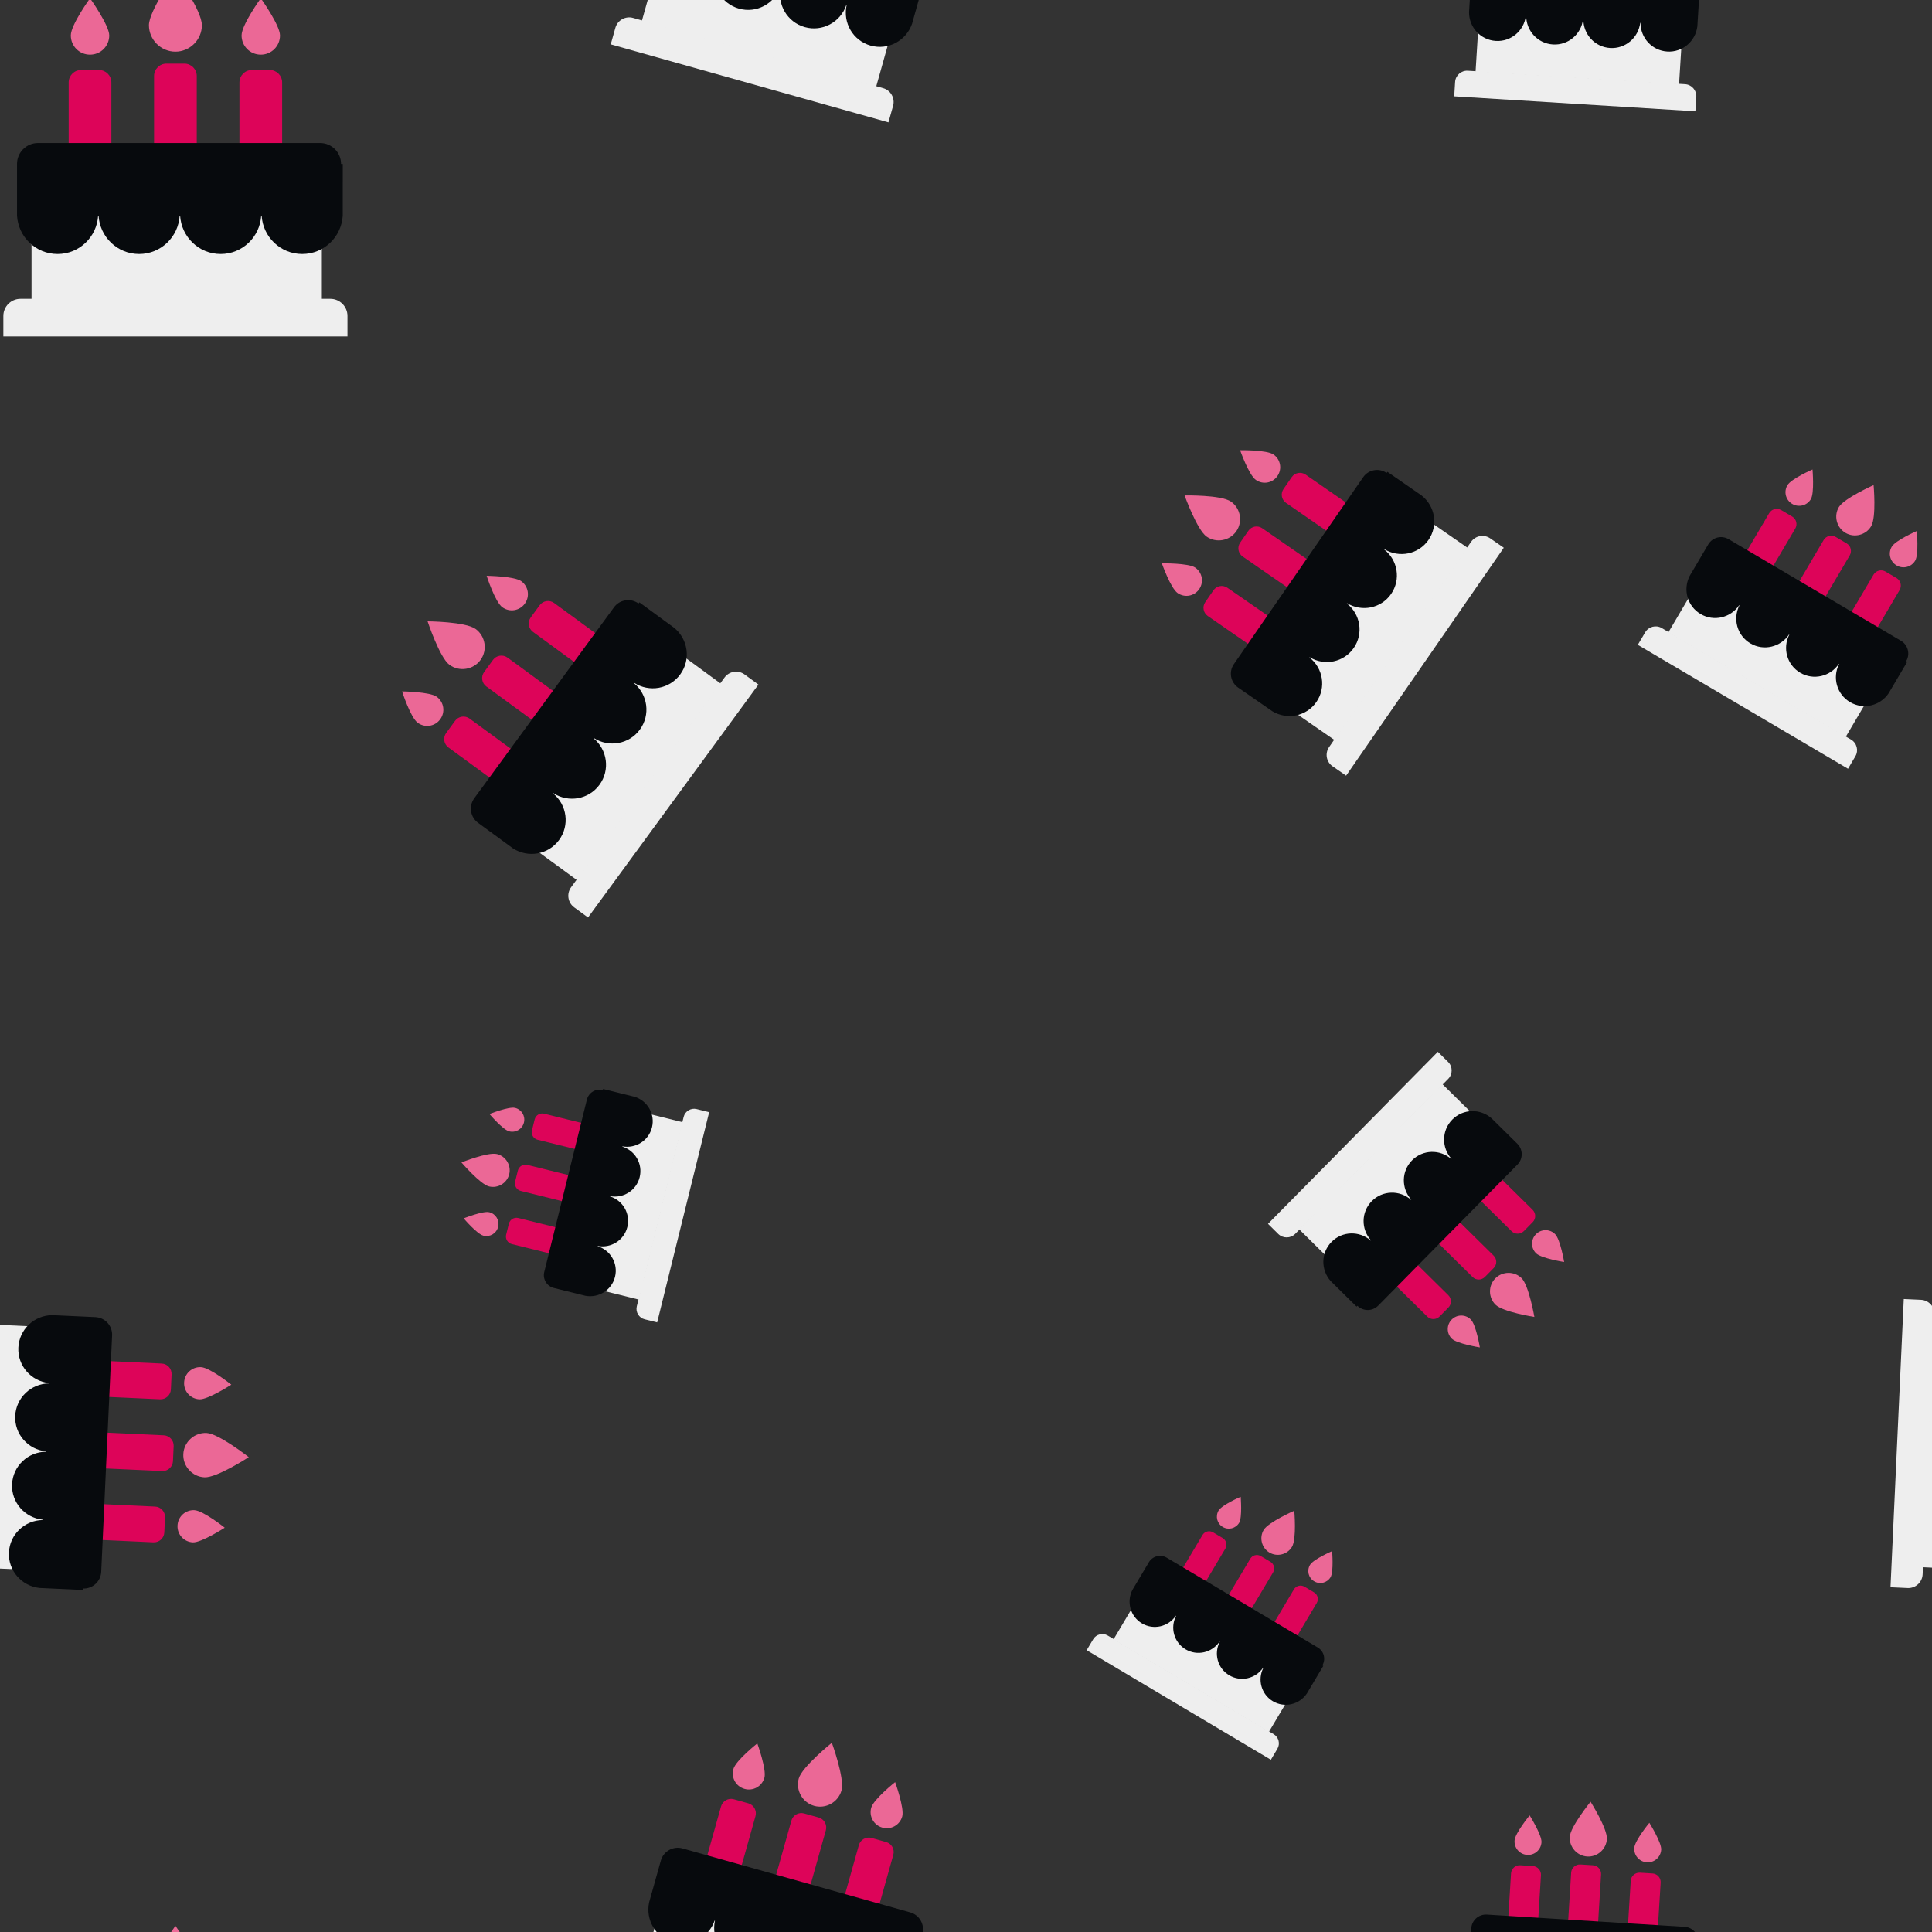 <?xml version="1.0" encoding="utf-8"?><svg xmlns="http://www.w3.org/2000/svg" xmlns:xlink="http://www.w3.org/1999/xlink" width="76" height="76" preserveAspectRatio="xMidYMid" viewBox="0 0 76 76" style="display:block;background-repeat-y:initial;background-repeat-x:initial;background-color:rgb(253, 153, 167);animation-play-state:paused" ><rect x="0" y="0" width="76" height="76" fill="#333333" stroke="none"/><g transform="scale(0.3)" style="transform:matrix(0.3, 0, 0, 0.3, 0, 0);animation-play-state:paused" ><defs style="animation-play-state:paused" ><g id="id-0.28251146996247267" style="animation-play-state:paused" ><style type="text/css" style="animation-play-state:paused" >.st2{fill:#666}.st3{fill:#f5e6c8}.st5{fill:#e0e0e0}.st6{fill:#f8b26a}.st34{fill:#66503a}</style>
<path class="st5" d="M55,48.8H45V28.5c0-1.6,1.3-2.9,2.9-2.9h4.2c1.6,0,2.9,1.3,2.9,2.9V48.8z" data-fill="c1" style="fill:rgb(221, 4, 89);animation-play-state:paused" ></path>
<path class="st6" d="M56.2,16.6c0,3.4-2.8,6.2-6.2,6.2s-6.2-2.8-6.2-6.2S50,4.5,50,4.5S56.2,13.1,56.2,16.6z" data-fill="c2" style="fill:rgb(235, 104, 150);animation-play-state:paused" ></path>
<path class="st5" d="M75,50.3H65V30c0-1.6,1.3-2.9,2.9-2.9h4.2c1.6,0,2.9,1.3,2.9,2.9V50.3z" data-fill="c1" style="fill:rgb(221, 4, 89);animation-play-state:paused" ></path>
<path class="st6" d="M74.5,19c0,2.5-2,4.5-4.5,4.5s-4.5-2-4.5-4.5s4.5-8.7,4.5-8.7S74.5,16.6,74.5,19z" data-fill="c2" style="fill:rgb(235, 104, 150);animation-play-state:paused" ></path>
<path class="st5" d="M35,50.3H25V30c0-1.6,1.3-2.9,2.9-2.9h4.2c1.6,0,2.9,1.3,2.9,2.9V50.3z" data-fill="c1" style="fill:rgb(221, 4, 89);animation-play-state:paused" ></path>
<path class="st6" d="M34.5,19c0,2.5-2,4.5-4.5,4.5s-4.5-2-4.5-4.5s4.5-8.7,4.5-8.7S34.5,16.6,34.5,19z" data-fill="c2" style="fill:rgb(235, 104, 150);animation-play-state:paused" ></path>
<rect x="16.3" y="50.6" class="st3" width="68" height="30.3" data-fill="c3" style="fill:rgb(238, 238, 238);animation-play-state:paused" ></rect>
<path class="st2" d="M90.3,89.5H9.7v-4.8c0-2.2,1.8-4,4-4h72.6c2.2,0,4,1.8,4,4V89.5z" data-fill="c4" style="fill:rgb(238, 238, 238);animation-play-state:paused" ></path>
<path class="st34" d="M88.8,49.1c0-2.7-2.2-4.9-4.9-4.9H17.8c-2.7,0-4.9,2.2-4.9,4.9v12.1h0c0.3,5,4.4,9,9.5,9s9.2-4,9.5-9h0.1 c0.3,5,4.4,9,9.5,9s9.2-4,9.5-9h0.1c0.3,5,4.4,9,9.5,9s9.2-4,9.5-9h0.1c0.3,5,4.4,9,9.5,9s9.2-4,9.5-9h0V49.1z" data-fill="c5" style="fill:rgb(7, 10, 13);animation-play-state:paused" ></path>
</g></defs>





















<g data-idx="0" data-dup="" dx="-128" dy="-128" style="transform-origin:23px 20.32px;transform:matrix(1, 0, 0, 1, 0, 0);animation-timing-function:linear;animation-play-state:paused;animation-name:beat-9f5ee828-ee9d-4275-b8d7-b8c6ee8f4673;animation-iteration-count:infinite;animation-fill-mode:forwards;animation-duration:1s" ><g transform="translate(-128,-128)" style="transform:matrix(1, 0, 0, 1, -128, -128);animation-play-state:paused" ><g transform=" translate(151,150) scale(0.622)" style="transform:matrix(0.622, 0, 0, 0.622, 151, 149.999);animation-play-state:paused" ><g data-icon="" transform="scale(0.9)" style="transform:matrix(0.9, 0, 0, 0.9, 0, 0);animation-play-state:paused" ><use xlink:href="#id-0.28251146996247267" x="-50" y="-50" style="animation-play-state:paused" ></use></g></g></g></g>
<g data-idx="0" data-dup="" dx="128" dy="-128" style="transform-origin:279px 20.32px;transform:matrix(1, 0, 0, 1, 0, 0);animation-timing-function:linear;animation-play-state:paused;animation-name:beat-9f5ee828-ee9d-4275-b8d7-b8c6ee8f4673;animation-iteration-count:infinite;animation-fill-mode:forwards;animation-duration:1s" ><g transform="translate(128,-128)" style="transform:matrix(1, 0, 0, 1, 128, -128);animation-play-state:paused" ><g transform=" translate(151,150) scale(0.622)" style="transform:matrix(0.622, 0, 0, 0.622, 151, 149.999);animation-play-state:paused" ><g data-icon="" transform="scale(0.9)" style="transform:matrix(0.9, 0, 0, 0.9, 0, 0);animation-play-state:paused" ><use xlink:href="#id-0.28251146996247267" x="-50" y="-50" style="animation-play-state:paused" ></use></g></g></g></g>
<g data-idx="1" data-dup="" dx="-128" dy="-128" style="transform-origin:103.682px -8.275px;transform:matrix(1, 0, 0, 1, 0, 0);animation-timing-function:linear;animation-play-state:paused;animation-name:beat-9f5ee828-ee9d-4275-b8d7-b8c6ee8f4673;animation-iteration-count:infinite;animation-fill-mode:forwards;animation-duration:1s" ><g transform="translate(-128,-128)" style="transform:matrix(1, 0, 0, 1, -128, -128);animation-play-state:paused" ><g transform="matrix(0.963 0.27 -0.27 0.963 41.341 -58.015) translate(231.293,121.081) scale(0.521)" style="transform:matrix(0.502, 0.141, -0.141, 0.502, 231.302, 121.081);animation-play-state:paused" ><g data-icon="" transform="scale(0.9)" style="transform:matrix(0.9, 0, 0, 0.9, 0, 0);animation-play-state:paused" ><use xlink:href="#id-0.28251146996247267" x="-50" y="-50" style="animation-play-state:paused" ></use></g></g></g></g>
<g data-idx="1" data-dup="" dx="128" dy="-128" style="transform-origin:359.682px -8.275px;transform:matrix(1, 0, 0, 1, 0, 0);animation-timing-function:linear;animation-play-state:paused;animation-name:beat-9f5ee828-ee9d-4275-b8d7-b8c6ee8f4673;animation-iteration-count:infinite;animation-fill-mode:forwards;animation-duration:1s" ><g transform="translate(128,-128)" style="transform:matrix(1, 0, 0, 1, 128, -128);animation-play-state:paused" ><g transform="matrix(0.963 0.27 -0.27 0.963 41.341 -58.015) translate(231.293,121.081) scale(0.521)" style="transform:matrix(0.502, 0.141, -0.141, 0.502, 231.302, 121.081);animation-play-state:paused" ><g data-icon="" transform="scale(0.9)" style="transform:matrix(0.9, 0, 0, 0.9, 0, 0);animation-play-state:paused" ><use xlink:href="#id-0.28251146996247267" x="-50" y="-50" style="animation-play-state:paused" ></use></g></g></g></g>
<g data-idx="2" data-dup="" dx="-128" dy="-128" style="transform-origin:12.69px -65.852px;transform:matrix(1, 0, 0, 1, 0, 0);animation-timing-function:linear;animation-play-state:paused;animation-name:beat-9f5ee828-ee9d-4275-b8d7-b8c6ee8f4673;animation-iteration-count:infinite;animation-fill-mode:forwards;animation-duration:1s" ><g transform="translate(-128,-128)" style="transform:matrix(1, 0, 0, 1, -128, -128);animation-play-state:paused" ><g transform="matrix(-0.046 0.999 -0.999 -0.046 207.654 -74.239) translate(139.293,62.082) scale(0.521)" style="transform:matrix(-0.024, 0.521, -0.521, -0.024, 139.283, 62.084);animation-play-state:paused" ><g data-icon="" transform="scale(0.9)" style="transform:matrix(0.9, 0, 0, 0.9, 0, 0);animation-play-state:paused" ><use xlink:href="#id-0.28251146996247267" x="-50" y="-50" style="animation-play-state:paused" ></use></g></g></g></g>
<g data-idx="2" data-dup="" dx="128" dy="-128" style="transform-origin:268.69px -65.852px;transform:matrix(1, 0, 0, 1, 0, 0);animation-timing-function:linear;animation-play-state:paused;animation-name:beat-9f5ee828-ee9d-4275-b8d7-b8c6ee8f4673;animation-iteration-count:infinite;animation-fill-mode:forwards;animation-duration:1s" ><g transform="translate(128,-128)" style="transform:matrix(1, 0, 0, 1, 128, -128);animation-play-state:paused" ><g transform="matrix(-0.046 0.999 -0.999 -0.046 207.654 -74.239) translate(139.293,62.082) scale(0.521)" style="transform:matrix(-0.024, 0.521, -0.521, -0.024, 139.283, 62.084);animation-play-state:paused" ><g data-icon="" transform="scale(0.9)" style="transform:matrix(0.9, 0, 0, 0.9, 0, 0);animation-play-state:paused" ><use xlink:href="#id-0.28251146996247267" x="-50" y="-50" style="animation-play-state:paused" ></use></g></g></g></g>
<g data-idx="3" data-dup="" dx="-128" dy="-128" style="transform-origin:75.044px -99.979px;transform:matrix(1, 0, 0, 1, 0, 0);animation-timing-function:linear;animation-play-state:paused;animation-name:beat-9f5ee828-ee9d-4275-b8d7-b8c6ee8f4673;animation-iteration-count:infinite;animation-fill-mode:forwards;animation-duration:1s" ><g transform="translate(-128,-128)" style="transform:matrix(1, 0, 0, 1, -128, -128);animation-play-state:paused" ><g transform="matrix(0.24 -0.971 0.971 0.24 127.688 219.61) translate(204.074,28.271) scale(0.392)" style="transform:matrix(0.094, -0.38, 0.38, 0.094, 204.071, 28.274);animation-play-state:paused" ><g data-icon="" transform="scale(0.9)" style="transform:matrix(0.9, 0, 0, 0.9, 0, 0);animation-play-state:paused" ><use xlink:href="#id-0.28251146996247267" x="-50" y="-50" style="animation-play-state:paused" ></use></g></g></g></g>
<g data-idx="3" data-dup="" dx="128" dy="-128" style="transform-origin:331.044px -99.979px;transform:matrix(1, 0, 0, 1, 0, 0);animation-timing-function:linear;animation-play-state:paused;animation-name:beat-9f5ee828-ee9d-4275-b8d7-b8c6ee8f4673;animation-iteration-count:infinite;animation-fill-mode:forwards;animation-duration:1s" ><g transform="translate(128,-128)" style="transform:matrix(1, 0, 0, 1, 128, -128);animation-play-state:paused" ><g transform="matrix(0.24 -0.971 0.971 0.24 127.688 219.61) translate(204.074,28.271) scale(0.392)" style="transform:matrix(0.094, -0.38, 0.38, 0.094, 204.071, 28.274);animation-play-state:paused" ><g data-icon="" transform="scale(0.9)" style="transform:matrix(0.9, 0, 0, 0.9, 0, 0);animation-play-state:paused" ><use xlink:href="#id-0.28251146996247267" x="-50" y="-50" style="animation-play-state:paused" ></use></g></g></g></g>
<g data-idx="4" data-dup="" dx="-128" dy="-128" style="transform-origin:72.172px 93.253px;transform:matrix(1, 0, 0, 1, 0, 0);animation-timing-function:linear;animation-play-state:paused;animation-name:beat-9f5ee828-ee9d-4275-b8d7-b8c6ee8f4673;animation-iteration-count:infinite;animation-fill-mode:forwards;animation-duration:1s" ><g transform="translate(-128,-128)" style="transform:matrix(1, 0, 0, 1, -128, -128);animation-play-state:paused" ><g transform="matrix(0.591 -0.807 0.807 0.591 -96.797 253.409) translate(201.293,222.082) scale(0.521)" style="transform:matrix(0.308, -0.421, 0.421, 0.308, 201.309, 222.084);animation-play-state:paused" ><g data-icon="" transform="scale(0.9)" style="transform:matrix(0.9, 0, 0, 0.9, 0, 0);animation-play-state:paused" ><use xlink:href="#id-0.28251146996247267" x="-50" y="-50" style="animation-play-state:paused" ></use></g></g></g></g>
<g data-idx="4" data-dup="" dx="128" dy="-128" style="transform-origin:328.172px 93.253px;transform:matrix(1, 0, 0, 1, 0, 0);animation-timing-function:linear;animation-play-state:paused;animation-name:beat-9f5ee828-ee9d-4275-b8d7-b8c6ee8f4673;animation-iteration-count:infinite;animation-fill-mode:forwards;animation-duration:1s" ><g transform="translate(128,-128)" style="transform:matrix(1, 0, 0, 1, 128, -128);animation-play-state:paused" ><g transform="matrix(0.591 -0.807 0.807 0.591 -96.797 253.409) translate(201.293,222.082) scale(0.521)" style="transform:matrix(0.308, -0.421, 0.421, 0.308, 201.309, 222.084);animation-play-state:paused" ><g data-icon="" transform="scale(0.9)" style="transform:matrix(0.9, 0, 0, 0.9, 0, 0);animation-play-state:paused" ><use xlink:href="#id-0.28251146996247267" x="-50" y="-50" style="animation-play-state:paused" ></use></g></g></g></g>
<g data-idx="5" data-dup="" dx="-128" dy="-128" style="transform-origin:-18.893px 78.143px;transform:matrix(1, 0, 0, 1, 0, 0);animation-timing-function:linear;animation-play-state:paused;animation-name:beat-9f5ee828-ee9d-4275-b8d7-b8c6ee8f4673;animation-iteration-count:infinite;animation-fill-mode:forwards;animation-duration:1s" ><g transform="translate(-128,-128)" style="transform:matrix(1, 0, 0, 1, -128, -128);animation-play-state:paused" ><g transform="matrix(0.862 0.507 -0.507 0.862 120.086 -26.41) translate(108.506,207.165) scale(0.441)" style="transform:matrix(0.38, 0.224, -0.224, 0.38, 108.503, 207.17);animation-play-state:paused" ><g data-icon="" transform="scale(0.9)" style="transform:matrix(0.9, 0, 0, 0.9, 0, 0);animation-play-state:paused" ><use xlink:href="#id-0.28251146996247267" x="-50" y="-50" style="animation-play-state:paused" ></use></g></g></g></g>
<g data-idx="5" data-dup="" dx="128" dy="-128" style="transform-origin:237.107px 78.143px;transform:matrix(1, 0, 0, 1, 0, 0);animation-timing-function:linear;animation-play-state:paused;animation-name:beat-9f5ee828-ee9d-4275-b8d7-b8c6ee8f4673;animation-iteration-count:infinite;animation-fill-mode:forwards;animation-duration:1s" ><g transform="translate(128,-128)" style="transform:matrix(1, 0, 0, 1, 128, -128);animation-play-state:paused" ><g transform="matrix(0.862 0.507 -0.507 0.862 120.086 -26.41) translate(108.506,207.165) scale(0.441)" style="transform:matrix(0.38, 0.224, -0.224, 0.38, 108.503, 207.17);animation-play-state:paused" ><g data-icon="" transform="scale(0.9)" style="transform:matrix(0.9, 0, 0, 0.9, 0, 0);animation-play-state:paused" ><use xlink:href="#id-0.28251146996247267" x="-50" y="-50" style="animation-play-state:paused" ></use></g></g></g></g>
<g data-idx="6" data-dup="" dx="-128" dy="-128" style="transform-origin:-48.471px -3.068px;transform:matrix(1, 0, 0, 1, 0, 0);animation-timing-function:linear;animation-play-state:paused;animation-name:beat-9f5ee828-ee9d-4275-b8d7-b8c6ee8f4673;animation-iteration-count:infinite;animation-fill-mode:forwards;animation-duration:1s" ><g transform="translate(-128,-128)" style="transform:matrix(1, 0, 0, 1, -128, -128);animation-play-state:paused" ><g transform="matrix(0.998 0.061 -0.061 0.998 7.827 -4.605) translate(79.461,126.114) scale(0.437)" style="transform:matrix(0.436, 0.027, -0.027, 0.436, 79.457, 126.109);animation-play-state:paused" ><g data-icon="" transform="scale(0.9)" style="transform:matrix(0.9, 0, 0, 0.9, 0, 0);animation-play-state:paused" ><use xlink:href="#id-0.28251146996247267" x="-50" y="-50" style="animation-play-state:paused" ></use></g></g></g></g>
<g data-idx="6" data-dup="" dx="128" dy="-128" style="transform-origin:207.529px -3.068px;transform:matrix(1, 0, 0, 1, 0, 0);animation-timing-function:linear;animation-play-state:paused;animation-name:beat-9f5ee828-ee9d-4275-b8d7-b8c6ee8f4673;animation-iteration-count:infinite;animation-fill-mode:forwards;animation-duration:1s" ><g transform="translate(128,-128)" style="transform:matrix(1, 0, 0, 1, 128, -128);animation-play-state:paused" ><g transform="matrix(0.998 0.061 -0.061 0.998 7.827 -4.605) translate(79.461,126.114) scale(0.437)" style="transform:matrix(0.436, 0.027, -0.027, 0.436, 79.457, 126.109);animation-play-state:paused" ><g data-icon="" transform="scale(0.9)" style="transform:matrix(0.9, 0, 0, 0.9, 0, 0);animation-play-state:paused" ><use xlink:href="#id-0.28251146996247267" x="-50" y="-50" style="animation-play-state:paused" ></use></g></g></g></g>
<g data-idx="7" data-dup="" dx="-128" dy="-128" style="transform-origin:-66.701px -95.061px;transform:matrix(1, 0, 0, 1, 0, 0);animation-timing-function:linear;animation-play-state:paused;animation-name:beat-9f5ee828-ee9d-4275-b8d7-b8c6ee8f4673;animation-iteration-count:infinite;animation-fill-mode:forwards;animation-duration:1s" ><g transform="translate(-128,-128)" style="transform:matrix(1, 0, 0, 1, -128, -128);animation-play-state:paused" ><g transform="matrix(-0.702 0.712 -0.712 -0.702 125.786 11.632) translate(60.461,32.114) scale(0.437)" style="transform:matrix(-0.307, 0.311, -0.311, -0.307, 60.459, 32.111);animation-play-state:paused" ><g data-icon="" transform="scale(0.9)" style="transform:matrix(0.9, 0, 0, 0.9, 0, 0);animation-play-state:paused" ><use xlink:href="#id-0.28251146996247267" x="-50" y="-50" style="animation-play-state:paused" ></use></g></g></g></g>
<g data-idx="7" data-dup="" dx="128" dy="-128" style="transform-origin:189.299px -95.061px;transform:matrix(1, 0, 0, 1, 0, 0);animation-timing-function:linear;animation-play-state:paused;animation-name:beat-9f5ee828-ee9d-4275-b8d7-b8c6ee8f4673;animation-iteration-count:infinite;animation-fill-mode:forwards;animation-duration:1s" ><g transform="translate(128,-128)" style="transform:matrix(1, 0, 0, 1, 128, -128);animation-play-state:paused" ><g transform="matrix(-0.702 0.712 -0.712 -0.702 125.786 11.632) translate(60.461,32.114) scale(0.437)" style="transform:matrix(-0.307, 0.311, -0.311, -0.307, 60.459, 32.111);animation-play-state:paused" ><g data-icon="" transform="scale(0.9)" style="transform:matrix(0.9, 0, 0, 0.9, 0, 0);animation-play-state:paused" ><use xlink:href="#id-0.28251146996247267" x="-50" y="-50" style="animation-play-state:paused" ></use></g></g></g></g>
<g data-idx="8" data-dup="" dx="-128" dy="-128" style="transform-origin:-93.859px -45.172px;transform:matrix(1, 0, 0, 1, 0, 0);animation-timing-function:linear;animation-play-state:paused;animation-name:beat-9f5ee828-ee9d-4275-b8d7-b8c6ee8f4673;animation-iteration-count:infinite;animation-fill-mode:forwards;animation-duration:1s" ><g transform="translate(-128,-128)" style="transform:matrix(1, 0, 0, 1, -128, -128);animation-play-state:paused" ><g transform="matrix(0.86 0.511 -0.511 0.86 47.505 -5.413) translate(33.602,83.727) scale(0.388)" style="transform:matrix(0.333, 0.198, -0.198, 0.333, 33.605, 83.728);animation-play-state:paused" ><g data-icon="" transform="scale(0.9)" style="transform:matrix(0.9, 0, 0, 0.9, 0, 0);animation-play-state:paused" ><use xlink:href="#id-0.28251146996247267" x="-50" y="-50" style="animation-play-state:paused" ></use></g></g></g></g>
<g data-idx="8" data-dup="" dx="128" dy="-128" style="transform-origin:162.141px -45.172px;transform:matrix(1, 0, 0, 1, 0, 0);animation-timing-function:linear;animation-play-state:paused;animation-name:beat-9f5ee828-ee9d-4275-b8d7-b8c6ee8f4673;animation-iteration-count:infinite;animation-fill-mode:forwards;animation-duration:1s" ><g transform="translate(128,-128)" style="transform:matrix(1, 0, 0, 1, 128, -128);animation-play-state:paused" ><g transform="matrix(0.86 0.511 -0.511 0.86 47.505 -5.413) translate(33.602,83.727) scale(0.388)" style="transform:matrix(0.333, 0.198, -0.198, 0.333, 33.605, 83.728);animation-play-state:paused" ><g data-icon="" transform="scale(0.9)" style="transform:matrix(0.9, 0, 0, 0.9, 0, 0);animation-play-state:paused" ><use xlink:href="#id-0.28251146996247267" x="-50" y="-50" style="animation-play-state:paused" ></use></g></g></g></g>
<g data-idx="9" data-dup="" dx="-128" dy="-128" style="transform-origin:-84.912px 75.863px;transform:matrix(1, 0, 0, 1, 0, 0);animation-timing-function:linear;animation-play-state:paused;animation-name:beat-9f5ee828-ee9d-4275-b8d7-b8c6ee8f4673;animation-iteration-count:infinite;animation-fill-mode:forwards;animation-duration:1s" ><g transform="translate(-128,-128)" style="transform:matrix(1, 0, 0, 1, -128, -128);animation-play-state:paused" ><g transform="matrix(0.569 -0.822 0.822 0.569 -149.204 124.503) translate(44.203,204.626) scale(0.501)" style="transform:matrix(0.285, -0.412, 0.412, 0.285, 44.2, 204.633);animation-play-state:paused" ><g data-icon="" transform="scale(0.9)" style="transform:matrix(0.9, 0, 0, 0.9, 0, 0);animation-play-state:paused" ><use xlink:href="#id-0.28251146996247267" x="-50" y="-50" style="animation-play-state:paused" ></use></g></g></g></g>
<g data-idx="9" data-dup="" dx="128" dy="-128" style="transform-origin:171.088px 75.863px;transform:matrix(1, 0, 0, 1, 0, 0);animation-timing-function:linear;animation-play-state:paused;animation-name:beat-9f5ee828-ee9d-4275-b8d7-b8c6ee8f4673;animation-iteration-count:infinite;animation-fill-mode:forwards;animation-duration:1s" ><g transform="translate(128,-128)" style="transform:matrix(1, 0, 0, 1, 128, -128);animation-play-state:paused" ><g transform="matrix(0.569 -0.822 0.822 0.569 -149.204 124.503) translate(44.203,204.626) scale(0.501)" style="transform:matrix(0.285, -0.412, 0.412, 0.285, 44.2, 204.633);animation-play-state:paused" ><g data-icon="" transform="scale(0.9)" style="transform:matrix(0.9, 0, 0, 0.9, 0, 0);animation-play-state:paused" ><use xlink:href="#id-0.28251146996247267" x="-50" y="-50" style="animation-play-state:paused" ></use></g></g></g></g>
<g data-idx="0" data-dup="" dx="-128" dy="128" style="transform-origin:23px 276.319px;transform:matrix(1, 0, 0, 1, 0, 0);animation-timing-function:linear;animation-play-state:paused;animation-name:beat-9f5ee828-ee9d-4275-b8d7-b8c6ee8f4673;animation-iteration-count:infinite;animation-fill-mode:forwards;animation-duration:1s" ><g transform="translate(-128,128)" style="transform:matrix(1, 0, 0, 1, -128, 128);animation-play-state:paused" ><g transform=" translate(151,150) scale(0.622)" style="transform:matrix(0.622, 0, 0, 0.622, 151, 149.999);animation-play-state:paused" ><g data-icon="" transform="scale(0.9)" style="transform:matrix(0.9, 0, 0, 0.9, 0, 0);animation-play-state:paused" ><use xlink:href="#id-0.28251146996247267" x="-50" y="-50" style="animation-play-state:paused" ></use></g></g></g></g>
<g data-idx="0" data-dup="" dx="128" dy="128" style="transform-origin:279px 276.319px;transform:matrix(1, 0, 0, 1, 0, 0);animation-timing-function:linear;animation-play-state:paused;animation-name:beat-9f5ee828-ee9d-4275-b8d7-b8c6ee8f4673;animation-iteration-count:infinite;animation-fill-mode:forwards;animation-duration:1s" ><g transform="translate(128,128)" style="transform:matrix(1, 0, 0, 1, 128, 128);animation-play-state:paused" ><g transform=" translate(151,150) scale(0.622)" style="transform:matrix(0.622, 0, 0, 0.622, 151, 149.999);animation-play-state:paused" ><g data-icon="" transform="scale(0.9)" style="transform:matrix(0.9, 0, 0, 0.9, 0, 0);animation-play-state:paused" ><use xlink:href="#id-0.28251146996247267" x="-50" y="-50" style="animation-play-state:paused" ></use></g></g></g></g>
<g data-idx="1" data-dup="" dx="-128" dy="128" style="transform-origin:103.682px 247.726px;transform:matrix(1, 0, 0, 1, 0, 0);animation-timing-function:linear;animation-play-state:paused;animation-name:beat-9f5ee828-ee9d-4275-b8d7-b8c6ee8f4673;animation-iteration-count:infinite;animation-fill-mode:forwards;animation-duration:1s" ><g transform="translate(-128,128)" style="transform:matrix(1, 0, 0, 1, -128, 128);animation-play-state:paused" ><g transform="matrix(0.963 0.27 -0.27 0.963 41.341 -58.015) translate(231.293,121.081) scale(0.521)" style="transform:matrix(0.502, 0.141, -0.141, 0.502, 231.302, 121.081);animation-play-state:paused" ><g data-icon="" transform="scale(0.9)" style="transform:matrix(0.9, 0, 0, 0.9, 0, 0);animation-play-state:paused" ><use xlink:href="#id-0.28251146996247267" x="-50" y="-50" style="animation-play-state:paused" ></use></g></g></g></g>
<g data-idx="1" data-dup="" dx="128" dy="128" style="transform-origin:359.682px 247.726px;transform:matrix(1, 0, 0, 1, 0, 0);animation-timing-function:linear;animation-play-state:paused;animation-name:beat-9f5ee828-ee9d-4275-b8d7-b8c6ee8f4673;animation-iteration-count:infinite;animation-fill-mode:forwards;animation-duration:1s" ><g transform="translate(128,128)" style="transform:matrix(1, 0, 0, 1, 128, 128);animation-play-state:paused" ><g transform="matrix(0.963 0.27 -0.27 0.963 41.341 -58.015) translate(231.293,121.081) scale(0.521)" style="transform:matrix(0.502, 0.141, -0.141, 0.502, 231.302, 121.081);animation-play-state:paused" ><g data-icon="" transform="scale(0.9)" style="transform:matrix(0.9, 0, 0, 0.9, 0, 0);animation-play-state:paused" ><use xlink:href="#id-0.28251146996247267" x="-50" y="-50" style="animation-play-state:paused" ></use></g></g></g></g>
<g data-idx="2" data-dup="" dx="-128" dy="128" style="transform-origin:12.69px 190.148px;transform:matrix(1, 0, 0, 1, 0, 0);animation-timing-function:linear;animation-play-state:paused;animation-name:beat-9f5ee828-ee9d-4275-b8d7-b8c6ee8f4673;animation-iteration-count:infinite;animation-fill-mode:forwards;animation-duration:1s" ><g transform="translate(-128,128)" style="transform:matrix(1, 0, 0, 1, -128, 128);animation-play-state:paused" ><g transform="matrix(-0.046 0.999 -0.999 -0.046 207.654 -74.239) translate(139.293,62.082) scale(0.521)" style="transform:matrix(-0.024, 0.521, -0.521, -0.024, 139.283, 62.084);animation-play-state:paused" ><g data-icon="" transform="scale(0.9)" style="transform:matrix(0.9, 0, 0, 0.9, 0, 0);animation-play-state:paused" ><use xlink:href="#id-0.28251146996247267" x="-50" y="-50" style="animation-play-state:paused" ></use></g></g></g></g>
<g data-idx="2" data-dup="" dx="128" dy="128" style="transform-origin:268.69px 190.148px;transform:matrix(1, 0, 0, 1, 0, 0);animation-timing-function:linear;animation-play-state:paused;animation-name:beat-9f5ee828-ee9d-4275-b8d7-b8c6ee8f4673;animation-iteration-count:infinite;animation-fill-mode:forwards;animation-duration:1s" ><g transform="translate(128,128)" style="transform:matrix(1, 0, 0, 1, 128, 128);animation-play-state:paused" ><g transform="matrix(-0.046 0.999 -0.999 -0.046 207.654 -74.239) translate(139.293,62.082) scale(0.521)" style="transform:matrix(-0.024, 0.521, -0.521, -0.024, 139.283, 62.084);animation-play-state:paused" ><g data-icon="" transform="scale(0.9)" style="transform:matrix(0.9, 0, 0, 0.9, 0, 0);animation-play-state:paused" ><use xlink:href="#id-0.28251146996247267" x="-50" y="-50" style="animation-play-state:paused" ></use></g></g></g></g>
<g data-idx="3" data-dup="" dx="-128" dy="128" style="transform-origin:75.044px 156.021px;transform:matrix(1, 0, 0, 1, 0, 0);animation-timing-function:linear;animation-play-state:paused;animation-name:beat-9f5ee828-ee9d-4275-b8d7-b8c6ee8f4673;animation-iteration-count:infinite;animation-fill-mode:forwards;animation-duration:1s" ><g transform="translate(-128,128)" style="transform:matrix(1, 0, 0, 1, -128, 128);animation-play-state:paused" ><g transform="matrix(0.24 -0.971 0.971 0.24 127.688 219.61) translate(204.074,28.271) scale(0.392)" style="transform:matrix(0.094, -0.38, 0.38, 0.094, 204.071, 28.274);animation-play-state:paused" ><g data-icon="" transform="scale(0.9)" style="transform:matrix(0.9, 0, 0, 0.9, 0, 0);animation-play-state:paused" ><use xlink:href="#id-0.28251146996247267" x="-50" y="-50" style="animation-play-state:paused" ></use></g></g></g></g>
<g data-idx="3" data-dup="" dx="128" dy="128" style="transform-origin:331.044px 156.021px;transform:matrix(1, 0, 0, 1, 0, 0);animation-timing-function:linear;animation-play-state:paused;animation-name:beat-9f5ee828-ee9d-4275-b8d7-b8c6ee8f4673;animation-iteration-count:infinite;animation-fill-mode:forwards;animation-duration:1s" ><g transform="translate(128,128)" style="transform:matrix(1, 0, 0, 1, 128, 128);animation-play-state:paused" ><g transform="matrix(0.24 -0.971 0.971 0.24 127.688 219.61) translate(204.074,28.271) scale(0.392)" style="transform:matrix(0.094, -0.38, 0.38, 0.094, 204.071, 28.274);animation-play-state:paused" ><g data-icon="" transform="scale(0.9)" style="transform:matrix(0.9, 0, 0, 0.9, 0, 0);animation-play-state:paused" ><use xlink:href="#id-0.28251146996247267" x="-50" y="-50" style="animation-play-state:paused" ></use></g></g></g></g>
<g data-idx="4" data-dup="" dx="-128" dy="128" style="transform-origin:72.172px 349.253px;transform:matrix(1, 0, 0, 1, 0, 0);animation-timing-function:linear;animation-play-state:paused;animation-name:beat-9f5ee828-ee9d-4275-b8d7-b8c6ee8f4673;animation-iteration-count:infinite;animation-fill-mode:forwards;animation-duration:1s" ><g transform="translate(-128,128)" style="transform:matrix(1, 0, 0, 1, -128, 128);animation-play-state:paused" ><g transform="matrix(0.591 -0.807 0.807 0.591 -96.797 253.409) translate(201.293,222.082) scale(0.521)" style="transform:matrix(0.308, -0.421, 0.421, 0.308, 201.309, 222.084);animation-play-state:paused" ><g data-icon="" transform="scale(0.9)" style="transform:matrix(0.9, 0, 0, 0.9, 0, 0);animation-play-state:paused" ><use xlink:href="#id-0.28251146996247267" x="-50" y="-50" style="animation-play-state:paused" ></use></g></g></g></g>
<g data-idx="4" data-dup="" dx="128" dy="128" style="transform-origin:328.172px 349.253px;transform:matrix(1, 0, 0, 1, 0, 0);animation-timing-function:linear;animation-play-state:paused;animation-name:beat-9f5ee828-ee9d-4275-b8d7-b8c6ee8f4673;animation-iteration-count:infinite;animation-fill-mode:forwards;animation-duration:1s" ><g transform="translate(128,128)" style="transform:matrix(1, 0, 0, 1, 128, 128);animation-play-state:paused" ><g transform="matrix(0.591 -0.807 0.807 0.591 -96.797 253.409) translate(201.293,222.082) scale(0.521)" style="transform:matrix(0.308, -0.421, 0.421, 0.308, 201.309, 222.084);animation-play-state:paused" ><g data-icon="" transform="scale(0.9)" style="transform:matrix(0.9, 0, 0, 0.9, 0, 0);animation-play-state:paused" ><use xlink:href="#id-0.28251146996247267" x="-50" y="-50" style="animation-play-state:paused" ></use></g></g></g></g>
<g data-idx="5" data-dup="" dx="-128" dy="128" style="transform-origin:-18.893px 334.143px;transform:matrix(1, 0, 0, 1, 0, 0);animation-timing-function:linear;animation-play-state:paused;animation-name:beat-9f5ee828-ee9d-4275-b8d7-b8c6ee8f4673;animation-iteration-count:infinite;animation-fill-mode:forwards;animation-duration:1s" ><g transform="translate(-128,128)" style="transform:matrix(1, 0, 0, 1, -128, 128);animation-play-state:paused" ><g transform="matrix(0.862 0.507 -0.507 0.862 120.086 -26.41) translate(108.506,207.165) scale(0.441)" style="transform:matrix(0.38, 0.224, -0.224, 0.38, 108.503, 207.17);animation-play-state:paused" ><g data-icon="" transform="scale(0.9)" style="transform:matrix(0.9, 0, 0, 0.9, 0, 0);animation-play-state:paused" ><use xlink:href="#id-0.28251146996247267" x="-50" y="-50" style="animation-play-state:paused" ></use></g></g></g></g>
<g data-idx="5" data-dup="" dx="128" dy="128" style="transform-origin:237.107px 334.143px;transform:matrix(1, 0, 0, 1, 0, 0);animation-timing-function:linear;animation-play-state:paused;animation-name:beat-9f5ee828-ee9d-4275-b8d7-b8c6ee8f4673;animation-iteration-count:infinite;animation-fill-mode:forwards;animation-duration:1s" ><g transform="translate(128,128)" style="transform:matrix(1, 0, 0, 1, 128, 128);animation-play-state:paused" ><g transform="matrix(0.862 0.507 -0.507 0.862 120.086 -26.41) translate(108.506,207.165) scale(0.441)" style="transform:matrix(0.38, 0.224, -0.224, 0.38, 108.503, 207.17);animation-play-state:paused" ><g data-icon="" transform="scale(0.9)" style="transform:matrix(0.9, 0, 0, 0.9, 0, 0);animation-play-state:paused" ><use xlink:href="#id-0.28251146996247267" x="-50" y="-50" style="animation-play-state:paused" ></use></g></g></g></g>
<g data-idx="6" data-dup="" dx="-128" dy="128" style="transform-origin:-48.471px 252.932px;transform:matrix(1, 0, 0, 1, 0, 0);animation-timing-function:linear;animation-play-state:paused;animation-name:beat-9f5ee828-ee9d-4275-b8d7-b8c6ee8f4673;animation-iteration-count:infinite;animation-fill-mode:forwards;animation-duration:1s" ><g transform="translate(-128,128)" style="transform:matrix(1, 0, 0, 1, -128, 128);animation-play-state:paused" ><g transform="matrix(0.998 0.061 -0.061 0.998 7.827 -4.605) translate(79.461,126.114) scale(0.437)" style="transform:matrix(0.436, 0.027, -0.027, 0.436, 79.457, 126.109);animation-play-state:paused" ><g data-icon="" transform="scale(0.9)" style="transform:matrix(0.9, 0, 0, 0.9, 0, 0);animation-play-state:paused" ><use xlink:href="#id-0.28251146996247267" x="-50" y="-50" style="animation-play-state:paused" ></use></g></g></g></g>
<g data-idx="6" data-dup="" dx="128" dy="128" style="transform-origin:207.529px 252.932px;transform:matrix(1, 0, 0, 1, 0, 0);animation-timing-function:linear;animation-play-state:paused;animation-name:beat-9f5ee828-ee9d-4275-b8d7-b8c6ee8f4673;animation-iteration-count:infinite;animation-fill-mode:forwards;animation-duration:1s" ><g transform="translate(128,128)" style="transform:matrix(1, 0, 0, 1, 128, 128);animation-play-state:paused" ><g transform="matrix(0.998 0.061 -0.061 0.998 7.827 -4.605) translate(79.461,126.114) scale(0.437)" style="transform:matrix(0.436, 0.027, -0.027, 0.436, 79.457, 126.109);animation-play-state:paused" ><g data-icon="" transform="scale(0.9)" style="transform:matrix(0.9, 0, 0, 0.9, 0, 0);animation-play-state:paused" ><use xlink:href="#id-0.28251146996247267" x="-50" y="-50" style="animation-play-state:paused" ></use></g></g></g></g>
<g data-idx="7" data-dup="" dx="-128" dy="128" style="transform-origin:-66.701px 160.939px;transform:matrix(1, 0, 0, 1, 0, 0);animation-timing-function:linear;animation-play-state:paused;animation-name:beat-9f5ee828-ee9d-4275-b8d7-b8c6ee8f4673;animation-iteration-count:infinite;animation-fill-mode:forwards;animation-duration:1s" ><g transform="translate(-128,128)" style="transform:matrix(1, 0, 0, 1, -128, 128);animation-play-state:paused" ><g transform="matrix(-0.702 0.712 -0.712 -0.702 125.786 11.632) translate(60.461,32.114) scale(0.437)" style="transform:matrix(-0.307, 0.311, -0.311, -0.307, 60.459, 32.111);animation-play-state:paused" ><g data-icon="" transform="scale(0.9)" style="transform:matrix(0.9, 0, 0, 0.9, 0, 0);animation-play-state:paused" ><use xlink:href="#id-0.28251146996247267" x="-50" y="-50" style="animation-play-state:paused" ></use></g></g></g></g>
<g data-idx="7" data-dup="" dx="128" dy="128" style="transform-origin:189.299px 160.939px;transform:matrix(1, 0, 0, 1, 0, 0);animation-timing-function:linear;animation-play-state:paused;animation-name:beat-9f5ee828-ee9d-4275-b8d7-b8c6ee8f4673;animation-iteration-count:infinite;animation-fill-mode:forwards;animation-duration:1s" ><g transform="translate(128,128)" style="transform:matrix(1, 0, 0, 1, 128, 128);animation-play-state:paused" ><g transform="matrix(-0.702 0.712 -0.712 -0.702 125.786 11.632) translate(60.461,32.114) scale(0.437)" style="transform:matrix(-0.307, 0.311, -0.311, -0.307, 60.459, 32.111);animation-play-state:paused" ><g data-icon="" transform="scale(0.9)" style="transform:matrix(0.9, 0, 0, 0.9, 0, 0);animation-play-state:paused" ><use xlink:href="#id-0.28251146996247267" x="-50" y="-50" style="animation-play-state:paused" ></use></g></g></g></g>
<g data-idx="8" data-dup="" dx="-128" dy="128" style="transform-origin:-93.859px 210.828px;transform:matrix(1, 0, 0, 1, 0, 0);animation-timing-function:linear;animation-play-state:paused;animation-name:beat-9f5ee828-ee9d-4275-b8d7-b8c6ee8f4673;animation-iteration-count:infinite;animation-fill-mode:forwards;animation-duration:1s" ><g transform="translate(-128,128)" style="transform:matrix(1, 0, 0, 1, -128, 128);animation-play-state:paused" ><g transform="matrix(0.86 0.511 -0.511 0.86 47.505 -5.413) translate(33.602,83.727) scale(0.388)" style="transform:matrix(0.333, 0.198, -0.198, 0.333, 33.605, 83.728);animation-play-state:paused" ><g data-icon="" transform="scale(0.9)" style="transform:matrix(0.9, 0, 0, 0.9, 0, 0);animation-play-state:paused" ><use xlink:href="#id-0.28251146996247267" x="-50" y="-50" style="animation-play-state:paused" ></use></g></g></g></g>
<g data-idx="8" data-dup="" dx="128" dy="128" style="transform-origin:162.141px 210.828px;transform:matrix(1, 0, 0, 1, 0, 0);animation-timing-function:linear;animation-play-state:paused;animation-name:beat-9f5ee828-ee9d-4275-b8d7-b8c6ee8f4673;animation-iteration-count:infinite;animation-fill-mode:forwards;animation-duration:1s" ><g transform="translate(128,128)" style="transform:matrix(1, 0, 0, 1, 128, 128);animation-play-state:paused" ><g transform="matrix(0.86 0.511 -0.511 0.86 47.505 -5.413) translate(33.602,83.727) scale(0.388)" style="transform:matrix(0.333, 0.198, -0.198, 0.333, 33.605, 83.728);animation-play-state:paused" ><g data-icon="" transform="scale(0.9)" style="transform:matrix(0.9, 0, 0, 0.9, 0, 0);animation-play-state:paused" ><use xlink:href="#id-0.28251146996247267" x="-50" y="-50" style="animation-play-state:paused" ></use></g></g></g></g>
<g data-idx="9" data-dup="" dx="-128" dy="128" style="transform-origin:-84.912px 331.863px;transform:matrix(1, 0, 0, 1, 0, 0);animation-timing-function:linear;animation-play-state:paused;animation-name:beat-9f5ee828-ee9d-4275-b8d7-b8c6ee8f4673;animation-iteration-count:infinite;animation-fill-mode:forwards;animation-duration:1s" ><g transform="translate(-128,128)" style="transform:matrix(1, 0, 0, 1, -128, 128);animation-play-state:paused" ><g transform="matrix(0.569 -0.822 0.822 0.569 -149.204 124.503) translate(44.203,204.626) scale(0.501)" style="transform:matrix(0.285, -0.412, 0.412, 0.285, 44.2, 204.633);animation-play-state:paused" ><g data-icon="" transform="scale(0.9)" style="transform:matrix(0.9, 0, 0, 0.9, 0, 0);animation-play-state:paused" ><use xlink:href="#id-0.28251146996247267" x="-50" y="-50" style="animation-play-state:paused" ></use></g></g></g></g>
<g data-idx="9" data-dup="" dx="128" dy="128" style="transform-origin:171.088px 331.863px;transform:matrix(1, 0, 0, 1, 0, 0);animation-timing-function:linear;animation-play-state:paused;animation-name:beat-9f5ee828-ee9d-4275-b8d7-b8c6ee8f4673;animation-iteration-count:infinite;animation-fill-mode:forwards;animation-duration:1s" ><g transform="translate(128,128)" style="transform:matrix(1, 0, 0, 1, 128, 128);animation-play-state:paused" ><g transform="matrix(0.569 -0.822 0.822 0.569 -149.204 124.503) translate(44.203,204.626) scale(0.501)" style="transform:matrix(0.285, -0.412, 0.412, 0.285, 44.2, 204.633);animation-play-state:paused" ><g data-icon="" transform="scale(0.9)" style="transform:matrix(0.9, 0, 0, 0.9, 0, 0);animation-play-state:paused" ><use xlink:href="#id-0.28251146996247267" x="-50" y="-50" style="animation-play-state:paused" ></use></g></g></g></g></g></svg>
